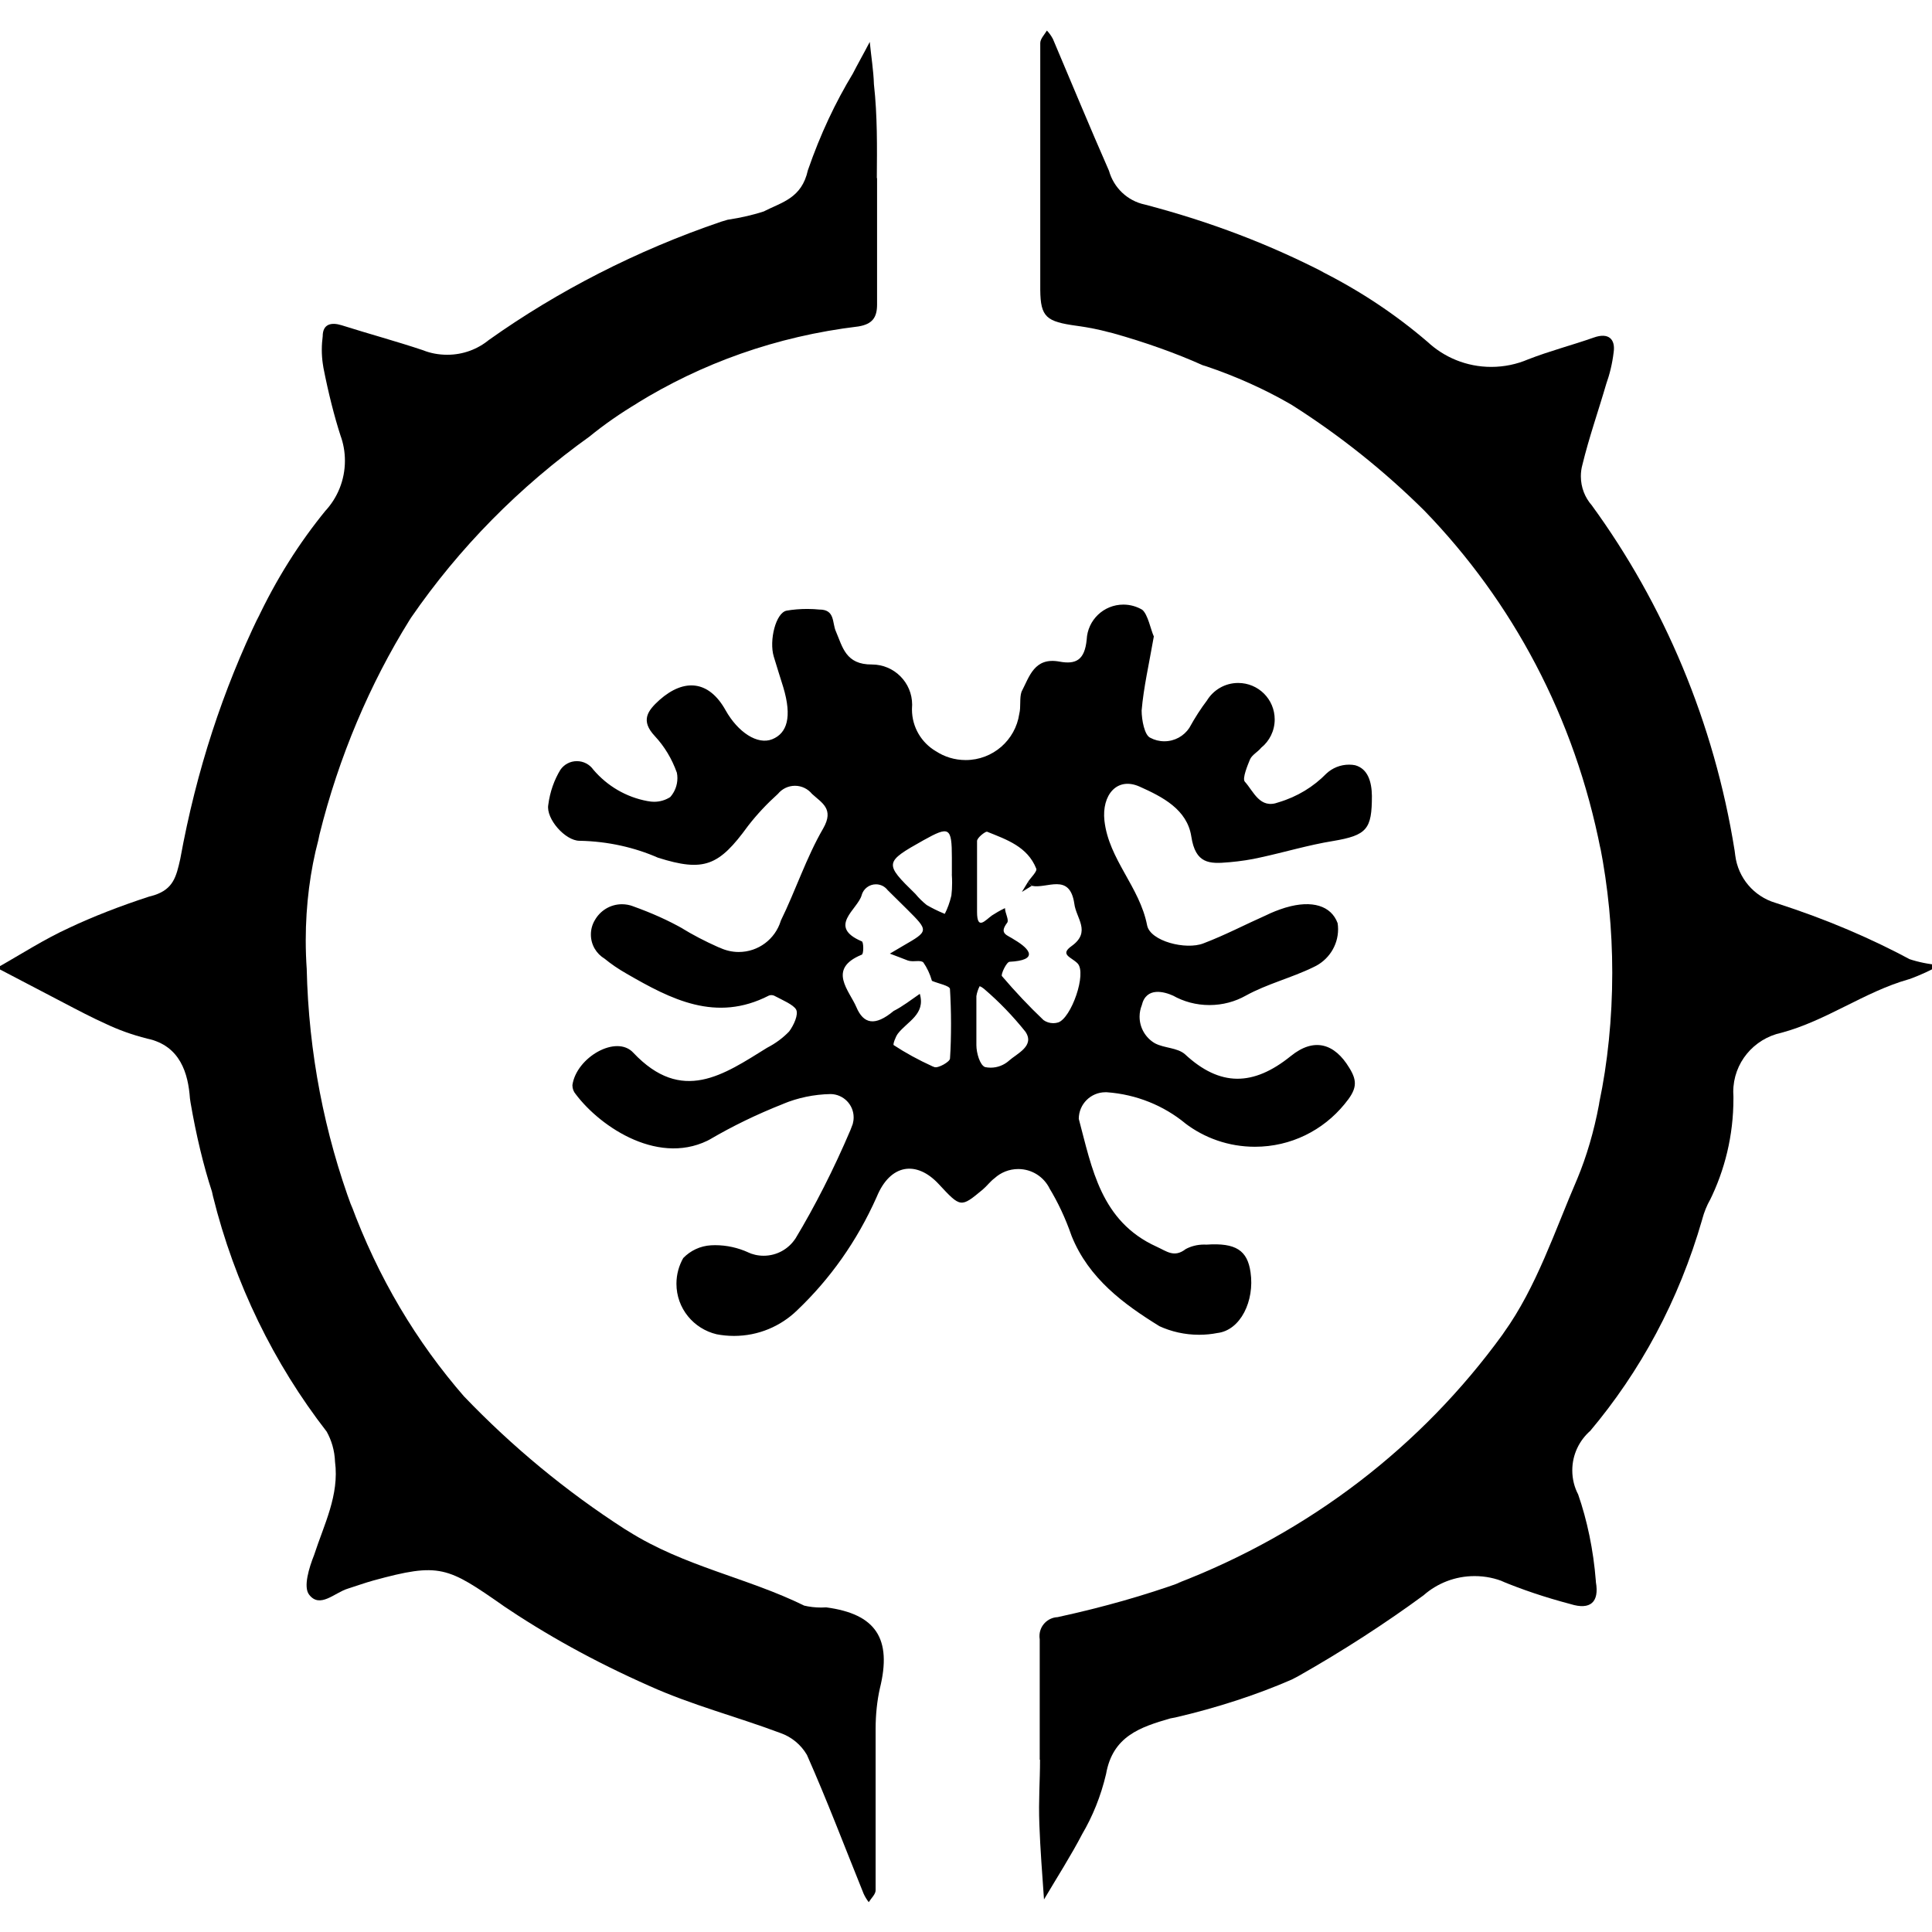 <!-- Generated by IcoMoon.io -->
<svg version="1.1" xmlns="http://www.w3.org/2000/svg" width="32" height="32" viewBox="0 0 32 32">
<title>bladeborn-kainan</title>
<path d="M17.221 29.148c0-0.668 0-1.334 0-1.999-0.003-0.015-0.004-0.033-0.004-0.051 0-0.168 0.133-0.305 0.299-0.313h0.001c0.779-0.17 1.433-0.359 2.069-0.586l-0.115 0.036c2.233-0.854 4.081-2.292 5.414-4.128l0.023-0.034c0.543-0.757 0.845-1.689 1.217-2.549 0.151-0.361 0.277-0.787 0.359-1.227l0.006-0.040c0.136-0.645 0.214-1.386 0.214-2.146 0-0.72-0.070-1.422-0.203-2.103l0.011 0.069c-0.431-2.202-1.464-4.115-2.919-5.618l0.003 0.003c-0.664-0.659-1.401-1.248-2.195-1.752l-0.053-0.031c-0.406-0.233-0.878-0.447-1.372-0.613l-0.056-0.017c-0.428-0.193-0.949-0.38-1.486-0.53l-0.081-0.020c-0.143-0.039-0.319-0.075-0.5-0.1l-0.022-0.003c-0.499-0.069-0.597-0.142-0.601-0.594 0-1.362 0-2.727 0-4.089 0-0.069 0.069-0.139 0.11-0.207 0.038 0.040 0.071 0.086 0.097 0.135l0.002 0.003c0.309 0.728 0.609 1.456 0.929 2.184 0.080 0.284 0.307 0.499 0.593 0.56l0.005 0.001c1.107 0.291 2.068 0.664 2.975 1.13l-0.081-0.038c0.678 0.34 1.261 0.732 1.79 1.186l-0.011-0.010c0.276 0.26 0.65 0.42 1.061 0.42 0.217 0 0.424-0.045 0.611-0.125l-0.010 0.004c0.365-0.143 0.729-0.236 1.094-0.364 0.251-0.091 0.364 0.029 0.332 0.244-0.023 0.191-0.066 0.365-0.125 0.53l0.005-0.016c-0.131 0.451-0.288 0.896-0.398 1.35-0.016 0.057-0.025 0.122-0.025 0.189 0 0.185 0.069 0.354 0.182 0.482l-0.001-0.001c1.189 1.631 2.027 3.592 2.366 5.72l0.010 0.077c0.047 0.376 0.311 0.679 0.66 0.785l0.007 0.002c0.855 0.275 1.586 0.59 2.28 0.964l-0.071-0.035c0.15 0.051 0.326 0.088 0.507 0.102h0.007c-0.146 0.084-0.318 0.163-0.496 0.229l-0.024 0.007c-0.729 0.207-1.359 0.685-2.106 0.885-0.459 0.099-0.797 0.5-0.797 0.98 0 0.024 0.001 0.048 0.003 0.072v-0.003c0 0.013 0 0.029 0 0.045 0 0.608-0.143 1.183-0.396 1.692l0.010-0.022c-0.053 0.094-0.098 0.203-0.129 0.318l-0.002 0.009c-0.389 1.349-1.026 2.519-1.864 3.514l0.012-0.014c-0.184 0.161-0.3 0.395-0.3 0.657 0 0.144 0.035 0.281 0.098 0.4l-0.002-0.005c0.149 0.427 0.254 0.922 0.294 1.436l0.001 0.020c0.058 0.331-0.091 0.466-0.419 0.364-0.437-0.116-0.801-0.24-1.154-0.386l0.060 0.022c-0.146-0.063-0.317-0.1-0.496-0.1-0.323 0-0.618 0.119-0.843 0.316l0.002-0.001c-0.624 0.459-1.337 0.922-2.079 1.342l-0.107 0.056c-0.565 0.247-1.236 0.468-1.932 0.629l-0.080 0.015c-0.5 0.145-0.955 0.295-1.065 0.921-0.088 0.373-0.223 0.702-0.4 1.003l0.010-0.018c-0.189 0.364-0.423 0.729-0.638 1.093-0.029-0.415-0.062-0.83-0.077-1.245s0.011-0.706 0.011-1.070z"></path>
<path d="M14.527 2.954c0 0.695 0 1.394 0 2.089 0 0.211-0.073 0.325-0.309 0.364-1.366 0.164-2.601 0.612-3.683 1.282l0.039-0.022c-0.305 0.182-0.567 0.365-0.813 0.566l0.012-0.009c-1.177 0.842-2.169 1.851-2.965 3.007l-0.026 0.041c-0.652 1.047-1.171 2.262-1.491 3.554l-0.018 0.087c-0.133 0.499-0.209 1.072-0.209 1.663 0 0.163 0.006 0.325 0.017 0.484l-0.001-0.021c0.031 1.405 0.296 2.741 0.756 3.98l-0.027-0.084c0.453 1.23 1.089 2.29 1.887 3.206l-0.011-0.013c0.8 0.835 1.691 1.572 2.661 2.197l0.058 0.035c0.926 0.586 1.979 0.772 2.916 1.234 0.084 0.020 0.182 0.032 0.282 0.032 0.029 0 0.057-0.001 0.086-0.003h-0.004c0.823 0.109 1.094 0.517 0.889 1.344-0.045 0.2-0.070 0.431-0.070 0.668 0 0.014 0 0.027 0 0.040v-0.002c0 0.882 0 1.758 0 2.636 0 0.066-0.073 0.131-0.114 0.197-0.033-0.043-0.062-0.090-0.085-0.141l-0.002-0.005c-0.309-0.764-0.601-1.536-0.937-2.294-0.1-0.17-0.254-0.297-0.439-0.362l-0.006-0.002c-0.729-0.273-1.457-0.459-2.161-0.776-0.928-0.411-1.719-0.852-2.464-1.356l0.054 0.035c-0.941-0.656-1.061-0.729-2.165-0.427-0.143 0.040-0.284 0.091-0.423 0.135-0.219 0.066-0.463 0.335-0.642 0.098-0.098-0.128 0-0.445 0.084-0.656 0.164-0.506 0.419-0.99 0.346-1.545-0.007-0.184-0.057-0.354-0.142-0.505l0.003 0.006c-0.869-1.12-1.525-2.451-1.883-3.9l-0.016-0.073c-0.139-0.423-0.264-0.944-0.355-1.477l-0.010-0.068c-0.029-0.408-0.157-0.874-0.707-0.99-0.257-0.065-0.478-0.146-0.689-0.246l0.022 0.010c-0.244-0.109-0.481-0.234-0.729-0.364l-1.094-0.572c0.401-0.226 0.787-0.477 1.203-0.666 0.373-0.177 0.839-0.359 1.316-0.514l0.087-0.024c0.313-0.102 0.364-0.302 0.43-0.597 0.27-1.482 0.71-2.805 1.305-4.037l-0.041 0.093c0.326-0.695 0.705-1.292 1.149-1.836l-0.013 0.016c0.203-0.218 0.328-0.512 0.328-0.834 0-0.149-0.026-0.291-0.075-0.423l0.003 0.009c-0.102-0.314-0.204-0.716-0.284-1.127l-0.011-0.071c-0.010-0.068-0.016-0.146-0.016-0.226s0.006-0.158 0.016-0.234l-0.001 0.009c0-0.201 0.139-0.236 0.313-0.182 0.448 0.142 0.904 0.265 1.349 0.414 0.118 0.048 0.256 0.075 0.401 0.075 0.264 0 0.505-0.093 0.694-0.249l-0.002 0.002c1.136-0.807 2.444-1.481 3.844-1.957l0.107-0.032c0.23-0.035 0.432-0.082 0.629-0.147l-0.028 0.008c0.298-0.153 0.626-0.215 0.729-0.681 0.209-0.603 0.455-1.123 0.75-1.61l-0.020 0.037c0.095-0.186 0.197-0.364 0.295-0.553 0.022 0.234 0.062 0.47 0.069 0.702 0.058 0.52 0.052 1.038 0.048 1.551z"></path>
<path d="M19.113 10.531c-0.084 0.48-0.172 0.859-0.204 1.238 0 0.153 0.048 0.414 0.146 0.452 0.067 0.036 0.146 0.057 0.23 0.057 0.173 0 0.325-0.088 0.414-0.222l0.001-0.002c0.095-0.172 0.19-0.319 0.295-0.457l-0.007 0.010c0.107-0.178 0.3-0.295 0.52-0.295 0.335 0 0.605 0.27 0.605 0.604 0 0.189-0.087 0.359-0.224 0.469l-0.001 0.001c-0.054 0.069-0.153 0.116-0.186 0.197s-0.131 0.313-0.084 0.364c0.146 0.16 0.248 0.459 0.558 0.342 0.313-0.093 0.581-0.259 0.794-0.477 0.098-0.091 0.23-0.147 0.375-0.147 0.035 0 0.069 0.003 0.102 0.010l-0.004-0.001c0.215 0.058 0.277 0.277 0.28 0.509 0 0.55-0.080 0.652-0.645 0.747-0.408 0.066-0.802 0.186-1.206 0.273-0.146 0.034-0.326 0.062-0.508 0.078l-0.016 0.001c-0.317 0.029-0.547 0.025-0.616-0.426s-0.481-0.659-0.856-0.827c-0.375-0.168-0.63 0.139-0.583 0.565 0.073 0.644 0.583 1.093 0.707 1.733 0.052 0.262 0.642 0.412 0.933 0.298 0.365-0.139 0.693-0.313 1.039-0.466 0.092-0.046 0.201-0.089 0.313-0.124l0.014-0.004c0.434-0.128 0.75-0.029 0.856 0.259 0.005 0.030 0.008 0.065 0.008 0.1 0 0.278-0.166 0.518-0.404 0.627l-0.004 0.002c-0.364 0.178-0.769 0.277-1.123 0.473-0.173 0.097-0.379 0.155-0.6 0.155s-0.427-0.057-0.606-0.158l0.006 0.003c-0.146-0.066-0.448-0.153-0.521 0.16-0.022 0.055-0.036 0.119-0.036 0.187 0 0.189 0.103 0.354 0.255 0.442l0.003 0.001c0.153 0.080 0.365 0.069 0.492 0.178 0.583 0.543 1.134 0.532 1.753 0.033 0.39-0.317 0.729-0.207 0.97 0.193 0.146 0.233 0.12 0.364-0.080 0.604-0.353 0.431-0.885 0.704-1.482 0.704-0.435 0-0.837-0.145-1.158-0.39l0.005 0.003c-0.356-0.293-0.808-0.481-1.302-0.516h-0.008c-0.004 0-0.009 0-0.014 0-0.243 0-0.441 0.198-0.441 0.441 0.219 0.82 0.364 1.696 1.287 2.116 0.171 0.077 0.292 0.189 0.485 0.040 0.087-0.047 0.192-0.074 0.303-0.074 0.014 0 0.028 0 0.043 0.001h-0.002c0.485-0.033 0.678 0.095 0.729 0.459 0.069 0.47-0.164 0.961-0.551 1.005-0.090 0.018-0.194 0.029-0.301 0.029-0.238 0-0.462-0.052-0.664-0.145l0.009 0.004c-0.59-0.364-1.173-0.79-1.457-1.496-0.104-0.3-0.227-0.559-0.374-0.801l0.011 0.018c-0.096-0.195-0.293-0.325-0.521-0.325-0.15 0-0.288 0.057-0.391 0.151-0.073 0.054-0.128 0.131-0.197 0.189-0.364 0.302-0.364 0.302-0.729-0.091s-0.802-0.339-1.028 0.215c-0.327 0.733-0.772 1.357-1.317 1.876l-0.002 0.002c-0.27 0.261-0.638 0.422-1.043 0.422-0.102 0-0.201-0.010-0.297-0.029l0.010 0.002c-0.385-0.091-0.667-0.431-0.667-0.837 0-0.157 0.042-0.303 0.115-0.43l-0.002 0.004c0.118-0.122 0.28-0.201 0.461-0.211h0.002c0.020-0.001 0.042-0.002 0.064-0.002 0.195 0 0.379 0.043 0.546 0.118l-0.009-0.003c0.079 0.038 0.17 0.060 0.268 0.060 0.219 0 0.413-0.113 0.525-0.284l0.002-0.002c0.318-0.527 0.635-1.15 0.91-1.796l0.038-0.1c0.009-0.033 0.015-0.071 0.015-0.11 0-0.211-0.17-0.382-0.38-0.386-0.279 0.005-0.544 0.062-0.787 0.162l0.015-0.005c-0.466 0.184-0.856 0.376-1.231 0.595l0.042-0.022c-0.853 0.488-1.848-0.175-2.263-0.729-0.034-0.039-0.054-0.090-0.054-0.146 0-0.001 0-0.002 0-0.004 0.066-0.459 0.729-0.841 1.009-0.535 0.806 0.853 1.495 0.364 2.216-0.083 0.141-0.073 0.261-0.162 0.364-0.269 0.077-0.102 0.16-0.284 0.116-0.364s-0.226-0.157-0.365-0.23c-0.012-0.005-0.028-0.009-0.044-0.009s-0.031 0.003-0.045 0.009h0.001c-0.875 0.448-1.618 0.062-2.355-0.364-0.139-0.079-0.258-0.161-0.369-0.252l0.005 0.004c-0.137-0.083-0.227-0.23-0.227-0.4 0-0.086 0.023-0.167 0.064-0.236l-0.001 0.002c0.089-0.161 0.258-0.268 0.452-0.268 0.064 0 0.126 0.012 0.182 0.033l-0.004-0.001c0.316 0.113 0.585 0.234 0.84 0.378l-0.027-0.014c0.177 0.109 0.386 0.218 0.602 0.314l0.036 0.014c0.089 0.041 0.194 0.067 0.304 0.067 0.328 0 0.604-0.216 0.696-0.512l0.001-0.005c0.248-0.506 0.423-1.048 0.703-1.53 0.186-0.325-0.025-0.423-0.186-0.572-0.067-0.082-0.169-0.134-0.282-0.134s-0.215 0.052-0.282 0.134l-0.001 0.001c-0.18 0.162-0.343 0.335-0.489 0.523l-0.007 0.009c-0.481 0.663-0.729 0.764-1.49 0.524-0.382-0.168-0.826-0.271-1.295-0.28h-0.004c-0.237 0-0.557-0.364-0.518-0.594 0.028-0.218 0.099-0.416 0.205-0.589l-0.004 0.007c0.061-0.088 0.16-0.143 0.273-0.143s0.213 0.056 0.273 0.142l0.001 0.001c0.228 0.267 0.541 0.454 0.898 0.519l0.010 0.001c0.029 0.006 0.063 0.010 0.097 0.010 0.099 0 0.192-0.029 0.27-0.080l-0.002 0.001c0.073-0.083 0.118-0.193 0.118-0.313 0-0.031-0.003-0.061-0.009-0.090l0.001 0.003c-0.084-0.236-0.207-0.438-0.366-0.609l0.001 0.001c-0.244-0.259-0.12-0.422 0.077-0.6 0.412-0.364 0.82-0.321 1.094 0.171 0.204 0.364 0.529 0.579 0.773 0.48s0.332-0.364 0.182-0.863c-0.052-0.168-0.106-0.335-0.157-0.506-0.080-0.265 0.033-0.729 0.215-0.761 0.103-0.018 0.22-0.028 0.34-0.028 0.072 0 0.142 0.004 0.211 0.011l-0.009-0.001c0.263 0 0.207 0.222 0.273 0.364 0.11 0.255 0.16 0.55 0.597 0.546 0.368 0.001 0.665 0.299 0.665 0.666 0 0.016-0.001 0.031-0.002 0.046v-0.002c0 0.011-0.001 0.022-0.001 0.034 0 0.295 0.158 0.552 0.395 0.692l0.004 0.002c0.139 0.091 0.307 0.145 0.491 0.145 0.45 0 0.823-0.331 0.887-0.763l0.001-0.005c0.029-0.113 0-0.259 0.037-0.364 0.131-0.251 0.211-0.575 0.627-0.499 0.277 0.052 0.419-0.029 0.452-0.364 0.015-0.324 0.281-0.58 0.608-0.58 0.114 0 0.222 0.032 0.313 0.086l-0.003-0.002c0.095 0.073 0.145 0.339 0.193 0.441zM15.235 16.462c0.098 0.339-0.207 0.455-0.364 0.659-0.040 0.054-0.084 0.179-0.069 0.189 0.191 0.126 0.412 0.247 0.643 0.352l0.031 0.012c0.058 0.025 0.259-0.087 0.259-0.142 0.012-0.173 0.017-0.373 0.017-0.575s-0.007-0.403-0.019-0.603l0.001 0.027c0-0.054-0.197-0.091-0.298-0.135-0.033-0.116-0.082-0.218-0.145-0.309l0.002 0.004c-0.048-0.048-0.172 0-0.259-0.033s-0.197-0.077-0.295-0.113l0.222-0.131c0.423-0.244 0.423-0.244 0.062-0.604l-0.321-0.317c-0.045-0.059-0.115-0.096-0.194-0.096-0.113 0-0.207 0.076-0.236 0.178v0.002c-0.066 0.236-0.572 0.52 0 0.764 0.033 0 0.037 0.215 0 0.222-0.576 0.236-0.204 0.594-0.087 0.87s0.306 0.321 0.616 0.062c0.146-0.073 0.292-0.186 0.434-0.284zM17.090 14.671l-0.062-0.066c0.048-0.073 0.157-0.175 0.135-0.219-0.145-0.364-0.491-0.48-0.816-0.611-0.033 0-0.16 0.098-0.164 0.153 0 0.389 0 0.783 0 1.176 0 0.313 0.135 0.139 0.248 0.058 0.060-0.039 0.13-0.080 0.203-0.115l0.012-0.005c0 0.080 0.069 0.193 0.037 0.24-0.143 0.189 0 0.201 0.12 0.284 0.266 0.157 0.398 0.339-0.080 0.364-0.052 0-0.149 0.211-0.128 0.237 0.223 0.261 0.448 0.5 0.685 0.725l0.004 0.004c0.045 0.032 0.101 0.051 0.161 0.051 0.028 0 0.055-0.004 0.081-0.012l-0.002 0.001c0.219-0.069 0.481-0.816 0.324-0.979-0.102-0.105-0.303-0.143-0.098-0.288 0.328-0.236 0.073-0.459 0.044-0.702-0.077-0.52-0.456-0.24-0.703-0.295zM15.766 14.478v-0.27c0-0.513-0.044-0.528-0.47-0.291-0.649 0.364-0.653 0.383-0.135 0.888 0.057 0.069 0.119 0.13 0.187 0.184l0.003 0.002c0.082 0.048 0.18 0.097 0.282 0.139l0.016 0.006c0.045-0.088 0.082-0.19 0.107-0.296l0.002-0.009c0.008-0.063 0.012-0.137 0.012-0.211 0-0.046-0.002-0.092-0.005-0.137v0.006zM16.226 16.335c-0.025 0.048-0.045 0.105-0.054 0.164v0.003c0 0.269 0 0.539 0 0.808 0 0.131 0.058 0.331 0.143 0.364 0.028 0.006 0.060 0.010 0.093 0.010 0.115 0 0.22-0.043 0.3-0.112h-0.001c0.139-0.124 0.437-0.248 0.277-0.484-0.21-0.262-0.434-0.494-0.679-0.704l-0.007-0.006c-0.021-0.018-0.045-0.033-0.071-0.043l-0.002-0.001z"></path>
<path d="M17.090 14.671l-0.164 0.102 0.102-0.168z"></path>
<path d="M15.413 16.28l-0.168 0.168z"></path>
</svg>
